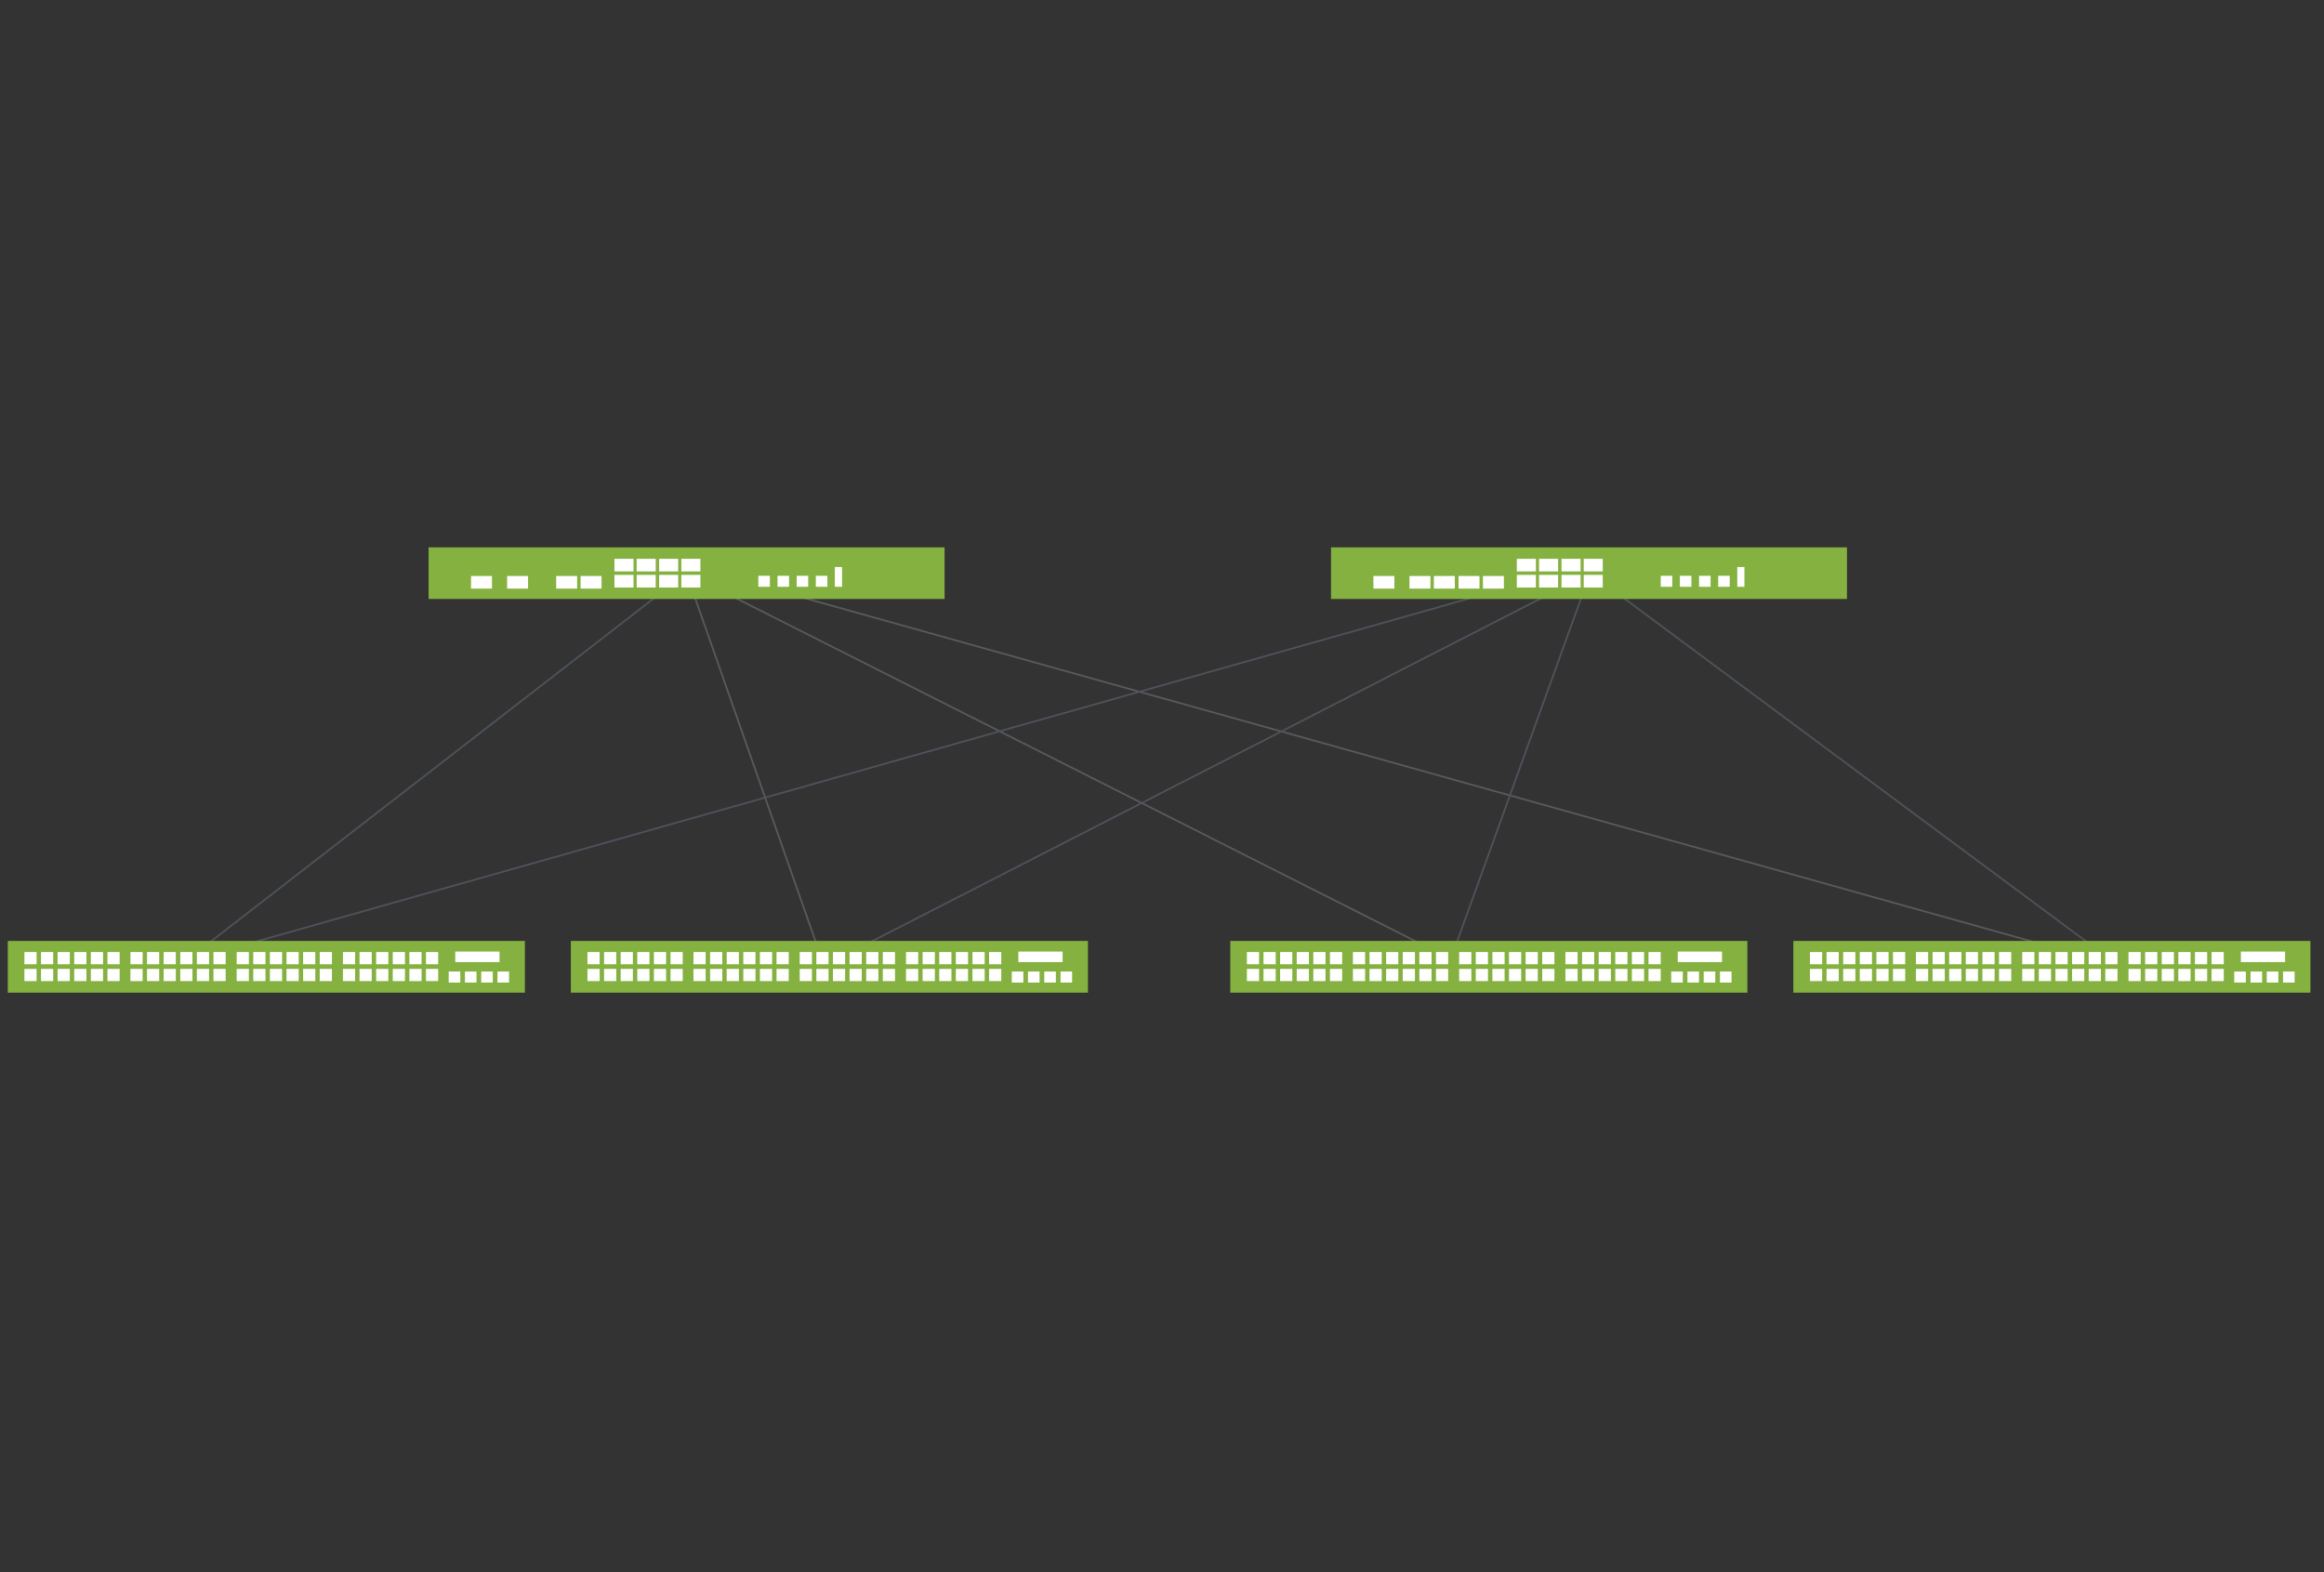 <svg xmlns="http://www.w3.org/2000/svg" viewBox="0 0 680 460"><rect x="0" y="0" width="680" height="460" fill="#333333" stroke="none"/><defs><style>.cls-1,.cls-2{fill:none;stroke-miterlimit:10;stroke-width:0.5px;}.cls-1{stroke:#4e535b;}.cls-2{stroke:#595a5c;}.cls-3{fill:#84b140;}.cls-4{fill:#fff;}</style></defs><g id="media_rectangle"><line class="cls-1" x1="200.83" y1="167.7" x2="53.4" y2="281.89"/><line class="cls-2" x1="212.52" y1="168.59" x2="620" y2="282.58"/><line class="cls-2" x1="200.83" y1="167.7" x2="428.42" y2="282.58"/><line class="cls-2" x1="200.83" y1="167.7" x2="241.14" y2="282.58"/><line class="cls-1" x1="465.28" y1="167.7" x2="620" y2="282.58"/><line class="cls-1" x1="453.27" y1="168.49" x2="52.31" y2="281.89"/><line class="cls-1" x1="465.28" y1="167.7" x2="241.14" y2="282.58"/><line class="cls-1" x1="465.28" y1="167.7" x2="424.8" y2="279.78"/><rect class="cls-3" x="524.73" y="275.31" width="151.3" height="15.13"/><rect class="cls-4" x="655.67" y="278.42" width="12.95" height="3.08"/><rect class="cls-4" x="653.74" y="284.26" width="3.39" height="3.23"/><rect class="cls-4" x="658.5" y="284.26" width="3.39" height="3.23"/><rect class="cls-4" x="663.25" y="284.26" width="3.39" height="3.23"/><rect class="cls-4" x="668.01" y="284.26" width="3.39" height="3.23"/><rect class="cls-4" x="560.61" y="278.56" width="3.57" height="3.57"/><rect class="cls-4" x="565.47" y="278.56" width="3.57" height="3.57"/><rect class="cls-4" x="570.33" y="278.56" width="3.57" height="3.57"/><rect class="cls-4" x="575.19" y="278.56" width="3.57" height="3.57"/><rect class="cls-4" x="580.05" y="278.56" width="3.57" height="3.57"/><rect class="cls-4" x="584.91" y="278.56" width="3.57" height="3.57"/><rect class="cls-4" x="560.61" y="283.49" width="3.57" height="3.57"/><rect class="cls-4" x="565.47" y="283.49" width="3.57" height="3.57"/><rect class="cls-4" x="570.33" y="283.49" width="3.57" height="3.57"/><rect class="cls-4" x="575.19" y="283.49" width="3.57" height="3.57"/><rect class="cls-4" x="580.05" y="283.49" width="3.57" height="3.57"/><rect class="cls-4" x="584.91" y="283.49" width="3.57" height="3.57"/><rect class="cls-4" x="529.59" y="278.56" width="3.57" height="3.57"/><rect class="cls-4" x="534.45" y="278.56" width="3.57" height="3.57"/><rect class="cls-4" x="539.31" y="278.56" width="3.57" height="3.57"/><rect class="cls-4" x="544.17" y="278.56" width="3.57" height="3.57"/><rect class="cls-4" x="549.03" y="278.56" width="3.57" height="3.57"/><rect class="cls-4" x="553.89" y="278.56" width="3.57" height="3.57"/><rect class="cls-4" x="529.59" y="283.49" width="3.57" height="3.57"/><rect class="cls-4" x="534.45" y="283.49" width="3.57" height="3.57"/><rect class="cls-4" x="539.31" y="283.49" width="3.57" height="3.57"/><rect class="cls-4" x="544.17" y="283.49" width="3.57" height="3.57"/><rect class="cls-4" x="549.03" y="283.49" width="3.57" height="3.57"/><rect class="cls-4" x="553.89" y="283.49" width="3.57" height="3.57"/><rect class="cls-4" x="591.7" y="278.56" width="3.57" height="3.57"/><rect class="cls-4" x="596.56" y="278.56" width="3.57" height="3.57"/><rect class="cls-4" x="601.42" y="278.56" width="3.57" height="3.57"/><rect class="cls-4" x="606.29" y="278.56" width="3.57" height="3.57"/><rect class="cls-4" x="611.15" y="278.56" width="3.57" height="3.57"/><rect class="cls-4" x="616.01" y="278.56" width="3.57" height="3.57"/><rect class="cls-4" x="591.7" y="283.49" width="3.57" height="3.57"/><rect class="cls-4" x="596.56" y="283.49" width="3.57" height="3.57"/><rect class="cls-4" x="601.42" y="283.49" width="3.57" height="3.57"/><rect class="cls-4" x="606.29" y="283.49" width="3.57" height="3.57"/><rect class="cls-4" x="611.15" y="283.49" width="3.57" height="3.57"/><rect class="cls-4" x="616.01" y="283.49" width="3.57" height="3.57"/><rect class="cls-4" x="622.8" y="278.56" width="3.57" height="3.57"/><rect class="cls-4" x="627.66" y="278.56" width="3.57" height="3.57"/><rect class="cls-4" x="632.52" y="278.56" width="3.57" height="3.57"/><rect class="cls-4" x="637.38" y="278.56" width="3.57" height="3.57"/><rect class="cls-4" x="642.24" y="278.56" width="3.57" height="3.57"/><rect class="cls-4" x="647.1" y="278.56" width="3.57" height="3.57"/><rect class="cls-4" x="622.8" y="283.49" width="3.57" height="3.57"/><rect class="cls-4" x="627.66" y="283.49" width="3.57" height="3.57"/><rect class="cls-4" x="632.52" y="283.49" width="3.57" height="3.57"/><rect class="cls-4" x="637.38" y="283.49" width="3.57" height="3.57"/><rect class="cls-4" x="642.24" y="283.49" width="3.57" height="3.57"/><rect class="cls-4" x="647.1" y="283.49" width="3.57" height="3.57"/><rect class="cls-3" x="359.98" y="275.31" width="151.3" height="15.13"/><rect class="cls-4" x="490.91" y="278.42" width="12.95" height="3.08"/><rect class="cls-4" x="488.99" y="284.26" width="3.39" height="3.23"/><rect class="cls-4" x="493.74" y="284.26" width="3.39" height="3.23"/><rect class="cls-4" x="498.5" y="284.26" width="3.39" height="3.23"/><rect class="cls-4" x="503.26" y="284.26" width="3.39" height="3.23"/><rect class="cls-4" x="395.86" y="278.56" width="3.57" height="3.57"/><rect class="cls-4" x="400.72" y="278.56" width="3.57" height="3.57"/><rect class="cls-4" x="405.58" y="278.56" width="3.57" height="3.57"/><rect class="cls-4" x="410.44" y="278.56" width="3.57" height="3.57"/><rect class="cls-4" x="415.3" y="278.56" width="3.57" height="3.57"/><rect class="cls-4" x="420.16" y="278.56" width="3.57" height="3.57"/><rect class="cls-4" x="395.86" y="283.49" width="3.57" height="3.57"/><rect class="cls-4" x="400.72" y="283.49" width="3.57" height="3.57"/><rect class="cls-4" x="405.58" y="283.49" width="3.57" height="3.57"/><rect class="cls-4" x="410.44" y="283.49" width="3.57" height="3.57"/><rect class="cls-4" x="415.3" y="283.49" width="3.57" height="3.57"/><rect class="cls-4" x="420.16" y="283.49" width="3.57" height="3.57"/><rect class="cls-4" x="364.84" y="278.56" width="3.57" height="3.57"/><rect class="cls-4" x="369.7" y="278.56" width="3.57" height="3.57"/><rect class="cls-4" x="374.56" y="278.56" width="3.57" height="3.57"/><rect class="cls-4" x="379.42" y="278.56" width="3.57" height="3.57"/><rect class="cls-4" x="384.28" y="278.56" width="3.57" height="3.57"/><rect class="cls-4" x="389.14" y="278.56" width="3.57" height="3.57"/><rect class="cls-4" x="364.84" y="283.49" width="3.57" height="3.57"/><rect class="cls-4" x="369.7" y="283.49" width="3.57" height="3.57"/><rect class="cls-4" x="374.56" y="283.49" width="3.57" height="3.57"/><rect class="cls-4" x="379.42" y="283.49" width="3.57" height="3.57"/><rect class="cls-4" x="384.28" y="283.49" width="3.57" height="3.57"/><rect class="cls-4" x="389.14" y="283.49" width="3.57" height="3.57"/><rect class="cls-4" x="426.95" y="278.56" width="3.57" height="3.57"/><rect class="cls-4" x="431.81" y="278.56" width="3.57" height="3.57"/><rect class="cls-4" x="436.67" y="278.56" width="3.57" height="3.57"/><rect class="cls-4" x="441.53" y="278.56" width="3.57" height="3.57"/><rect class="cls-4" x="446.39" y="278.56" width="3.57" height="3.57"/><rect class="cls-4" x="451.25" y="278.56" width="3.57" height="3.57"/><rect class="cls-4" x="426.95" y="283.49" width="3.57" height="3.57"/><rect class="cls-4" x="431.81" y="283.49" width="3.57" height="3.57"/><rect class="cls-4" x="436.67" y="283.49" width="3.57" height="3.57"/><rect class="cls-4" x="441.53" y="283.49" width="3.57" height="3.57"/><rect class="cls-4" x="446.39" y="283.49" width="3.57" height="3.57"/><rect class="cls-4" x="451.25" y="283.49" width="3.57" height="3.57"/><rect class="cls-4" x="458.04" y="278.56" width="3.57" height="3.57"/><rect class="cls-4" x="462.91" y="278.56" width="3.57" height="3.57"/><rect class="cls-4" x="467.77" y="278.56" width="3.57" height="3.57"/><rect class="cls-4" x="472.63" y="278.56" width="3.57" height="3.57"/><rect class="cls-4" x="477.49" y="278.56" width="3.57" height="3.57"/><rect class="cls-4" x="482.35" y="278.56" width="3.57" height="3.57"/><rect class="cls-4" x="458.04" y="283.49" width="3.57" height="3.57"/><rect class="cls-4" x="462.91" y="283.49" width="3.57" height="3.57"/><rect class="cls-4" x="467.77" y="283.49" width="3.57" height="3.57"/><rect class="cls-4" x="472.63" y="283.49" width="3.57" height="3.57"/><rect class="cls-4" x="477.49" y="283.49" width="3.57" height="3.57"/><rect class="cls-4" x="482.35" y="283.49" width="3.57" height="3.57"/><rect class="cls-3" x="167.03" y="275.31" width="151.3" height="15.13"/><rect class="cls-4" x="297.97" y="278.42" width="12.95" height="3.08"/><rect class="cls-4" x="296.04" y="284.26" width="3.39" height="3.23"/><rect class="cls-4" x="300.79" y="284.26" width="3.39" height="3.23"/><rect class="cls-4" x="305.55" y="284.26" width="3.39" height="3.23"/><rect class="cls-4" x="310.31" y="284.26" width="3.39" height="3.23"/><rect class="cls-4" x="202.91" y="278.56" width="3.57" height="3.57"/><rect class="cls-4" x="207.77" y="278.56" width="3.57" height="3.57"/><rect class="cls-4" x="212.63" y="278.56" width="3.57" height="3.57"/><rect class="cls-4" x="217.49" y="278.56" width="3.57" height="3.57"/><rect class="cls-4" x="222.35" y="278.56" width="3.57" height="3.57"/><rect class="cls-4" x="227.21" y="278.56" width="3.57" height="3.57"/><rect class="cls-4" x="202.91" y="283.49" width="3.57" height="3.57"/><rect class="cls-4" x="207.77" y="283.49" width="3.57" height="3.57"/><rect class="cls-4" x="212.63" y="283.49" width="3.57" height="3.57"/><rect class="cls-4" x="217.49" y="283.49" width="3.57" height="3.57"/><rect class="cls-4" x="222.35" y="283.49" width="3.57" height="3.57"/><rect class="cls-4" x="227.21" y="283.49" width="3.57" height="3.57"/><rect class="cls-4" x="171.89" y="278.56" width="3.57" height="3.57"/><rect class="cls-4" x="176.75" y="278.56" width="3.57" height="3.57"/><rect class="cls-4" x="181.61" y="278.56" width="3.57" height="3.57"/><rect class="cls-4" x="186.47" y="278.56" width="3.57" height="3.57"/><rect class="cls-4" x="191.33" y="278.56" width="3.57" height="3.57"/><rect class="cls-4" x="196.19" y="278.56" width="3.57" height="3.57"/><rect class="cls-4" x="171.89" y="283.49" width="3.57" height="3.57"/><rect class="cls-4" x="176.75" y="283.49" width="3.57" height="3.57"/><rect class="cls-4" x="181.61" y="283.49" width="3.57" height="3.57"/><rect class="cls-4" x="186.47" y="283.49" width="3.57" height="3.57"/><rect class="cls-4" x="191.33" y="283.49" width="3.57" height="3.57"/><rect class="cls-4" x="196.19" y="283.49" width="3.57" height="3.57"/><rect class="cls-4" x="234" y="278.56" width="3.57" height="3.57"/><rect class="cls-4" x="238.86" y="278.56" width="3.57" height="3.57"/><rect class="cls-4" x="243.72" y="278.56" width="3.57" height="3.57"/><rect class="cls-4" x="248.58" y="278.56" width="3.57" height="3.57"/><rect class="cls-4" x="253.45" y="278.56" width="3.57" height="3.57"/><rect class="cls-4" x="258.31" y="278.56" width="3.57" height="3.57"/><rect class="cls-4" x="234" y="283.49" width="3.57" height="3.57"/><rect class="cls-4" x="238.86" y="283.49" width="3.57" height="3.57"/><rect class="cls-4" x="243.72" y="283.49" width="3.57" height="3.57"/><rect class="cls-4" x="248.58" y="283.49" width="3.57" height="3.57"/><rect class="cls-4" x="253.45" y="283.49" width="3.57" height="3.57"/><rect class="cls-4" x="258.31" y="283.49" width="3.57" height="3.57"/><rect class="cls-4" x="265.1" y="278.56" width="3.57" height="3.57"/><rect class="cls-4" x="269.96" y="278.56" width="3.57" height="3.57"/><rect class="cls-4" x="274.82" y="278.56" width="3.57" height="3.57"/><rect class="cls-4" x="279.68" y="278.56" width="3.57" height="3.57"/><rect class="cls-4" x="284.54" y="278.56" width="3.57" height="3.57"/><rect class="cls-4" x="289.4" y="278.56" width="3.57" height="3.57"/><rect class="cls-4" x="265.1" y="283.49" width="3.57" height="3.57"/><rect class="cls-4" x="269.96" y="283.49" width="3.57" height="3.57"/><rect class="cls-4" x="274.82" y="283.49" width="3.57" height="3.57"/><rect class="cls-4" x="279.68" y="283.49" width="3.57" height="3.57"/><rect class="cls-4" x="284.54" y="283.49" width="3.57" height="3.57"/><rect class="cls-4" x="289.4" y="283.49" width="3.57" height="3.57"/><rect class="cls-3" x="2.28" y="275.31" width="151.3" height="15.13"/><rect class="cls-4" x="133.21" y="278.42" width="12.95" height="3.08"/><rect class="cls-4" x="131.29" y="284.26" width="3.39" height="3.23"/><rect class="cls-4" x="136.04" y="284.26" width="3.39" height="3.23"/><rect class="cls-4" x="140.8" y="284.26" width="3.39" height="3.23"/><rect class="cls-4" x="145.56" y="284.26" width="3.39" height="3.23"/><rect class="cls-4" x="38.16" y="278.56" width="3.57" height="3.57"/><rect class="cls-4" x="43.02" y="278.56" width="3.57" height="3.57"/><rect class="cls-4" x="47.88" y="278.56" width="3.57" height="3.57"/><rect class="cls-4" x="52.74" y="278.56" width="3.57" height="3.57"/><rect class="cls-4" x="57.6" y="278.56" width="3.57" height="3.57"/><rect class="cls-4" x="62.46" y="278.56" width="3.57" height="3.57"/><rect class="cls-4" x="38.16" y="283.49" width="3.57" height="3.57"/><rect class="cls-4" x="43.02" y="283.49" width="3.57" height="3.57"/><rect class="cls-4" x="47.88" y="283.49" width="3.57" height="3.57"/><rect class="cls-4" x="52.74" y="283.49" width="3.57" height="3.57"/><rect class="cls-4" x="57.6" y="283.49" width="3.57" height="3.57"/><rect class="cls-4" x="62.46" y="283.49" width="3.57" height="3.57"/><rect class="cls-4" x="7.14" y="278.56" width="3.57" height="3.57"/><rect class="cls-4" x="12" y="278.56" width="3.57" height="3.57"/><rect class="cls-4" x="16.86" y="278.56" width="3.57" height="3.57"/><rect class="cls-4" x="21.72" y="278.56" width="3.57" height="3.57"/><rect class="cls-4" x="26.58" y="278.56" width="3.57" height="3.57"/><rect class="cls-4" x="31.44" y="278.56" width="3.57" height="3.57"/><rect class="cls-4" x="7.14" y="283.49" width="3.57" height="3.57"/><rect class="cls-4" x="12" y="283.49" width="3.57" height="3.57"/><rect class="cls-4" x="16.86" y="283.49" width="3.57" height="3.57"/><rect class="cls-4" x="21.72" y="283.49" width="3.57" height="3.57"/><rect class="cls-4" x="26.58" y="283.49" width="3.57" height="3.57"/><rect class="cls-4" x="31.44" y="283.49" width="3.57" height="3.57"/><rect class="cls-4" x="69.25" y="278.56" width="3.57" height="3.57"/><rect class="cls-4" x="74.11" y="278.56" width="3.57" height="3.57"/><rect class="cls-4" x="78.97" y="278.56" width="3.57" height="3.57"/><rect class="cls-4" x="83.83" y="278.56" width="3.57" height="3.57"/><rect class="cls-4" x="88.69" y="278.56" width="3.57" height="3.57"/><rect class="cls-4" x="93.55" y="278.56" width="3.57" height="3.57"/><rect class="cls-4" x="69.25" y="283.49" width="3.57" height="3.57"/><rect class="cls-4" x="74.11" y="283.49" width="3.57" height="3.57"/><rect class="cls-4" x="78.97" y="283.49" width="3.57" height="3.57"/><rect class="cls-4" x="83.83" y="283.49" width="3.57" height="3.57"/><rect class="cls-4" x="88.69" y="283.49" width="3.57" height="3.57"/><rect class="cls-4" x="93.55" y="283.49" width="3.57" height="3.57"/><rect class="cls-4" x="100.34" y="278.56" width="3.57" height="3.57"/><rect class="cls-4" x="105.2" y="278.56" width="3.57" height="3.57"/><rect class="cls-4" x="110.06" y="278.56" width="3.57" height="3.57"/><rect class="cls-4" x="114.92" y="278.56" width="3.57" height="3.57"/><rect class="cls-4" x="119.78" y="278.56" width="3.57" height="3.57"/><rect class="cls-4" x="124.64" y="278.56" width="3.57" height="3.57"/><rect class="cls-4" x="100.34" y="283.49" width="3.57" height="3.57"/><rect class="cls-4" x="105.2" y="283.49" width="3.57" height="3.57"/><rect class="cls-4" x="110.06" y="283.49" width="3.57" height="3.57"/><rect class="cls-4" x="114.92" y="283.49" width="3.57" height="3.57"/><rect class="cls-4" x="119.78" y="283.49" width="3.57" height="3.57"/><rect class="cls-4" x="124.64" y="283.49" width="3.57" height="3.57"/><rect class="cls-3" x="389.45" y="160.15" width="150.97" height="15.1"/><rect class="cls-4" x="456.9" y="168.21" width="5.58" height="3.69"/><rect class="cls-4" x="456.9" y="163.5" width="5.58" height="3.69"/><rect class="cls-4" x="463.39" y="168.21" width="5.58" height="3.69"/><rect class="cls-4" x="463.39" y="163.5" width="5.58" height="3.69"/><rect class="cls-4" x="443.82" y="168.21" width="5.58" height="3.69"/><rect class="cls-4" x="443.82" y="163.5" width="5.58" height="3.69"/><rect class="cls-4" x="450.32" y="168.21" width="5.58" height="3.69"/><rect class="cls-4" x="450.32" y="163.5" width="5.58" height="3.69"/><rect class="cls-4" x="485.93" y="168.47" width="3.38" height="3.22"/><rect class="cls-4" x="491.53" y="168.47" width="3.38" height="3.22"/><rect class="cls-4" x="497.14" y="168.47" width="3.38" height="3.22"/><rect class="cls-4" x="502.74" y="168.47" width="3.38" height="3.22"/><rect class="cls-4" x="508.32" y="165.9" width="2.1" height="5.79"/><rect class="cls-4" x="426.77" y="168.53" width="6.13" height="3.69"/><rect class="cls-4" x="433.91" y="168.53" width="6.13" height="3.69"/><rect class="cls-4" x="412.41" y="168.53" width="6.13" height="3.69"/><rect class="cls-4" x="401.86" y="168.53" width="6.13" height="3.69"/><rect class="cls-4" x="419.55" y="168.53" width="6.13" height="3.69"/><rect class="cls-3" x="125.41" y="160.15" width="150.97" height="15.1"/><rect class="cls-4" x="192.86" y="168.21" width="5.58" height="3.69"/><rect class="cls-4" x="192.86" y="163.5" width="5.58" height="3.69"/><rect class="cls-4" x="199.36" y="168.21" width="5.58" height="3.69"/><rect class="cls-4" x="199.36" y="163.5" width="5.58" height="3.69"/><rect class="cls-4" x="179.78" y="168.21" width="5.58" height="3.69"/><rect class="cls-4" x="179.78" y="163.5" width="5.58" height="3.69"/><rect class="cls-4" x="186.29" y="168.21" width="5.58" height="3.69"/><rect class="cls-4" x="186.29" y="163.5" width="5.58" height="3.69"/><rect class="cls-4" x="221.89" y="168.47" width="3.38" height="3.22"/><rect class="cls-4" x="227.5" y="168.47" width="3.38" height="3.22"/><rect class="cls-4" x="233.1" y="168.47" width="3.38" height="3.22"/><rect class="cls-4" x="238.71" y="168.47" width="3.38" height="3.22"/><rect class="cls-4" x="244.28" y="165.9" width="2.1" height="5.79"/><rect class="cls-4" x="162.74" y="168.53" width="6.13" height="3.69"/><rect class="cls-4" x="169.88" y="168.53" width="6.13" height="3.69"/><rect class="cls-4" x="148.38" y="168.53" width="6.13" height="3.69"/><rect class="cls-4" x="137.82" y="168.53" width="6.13" height="3.69"/></g></svg>